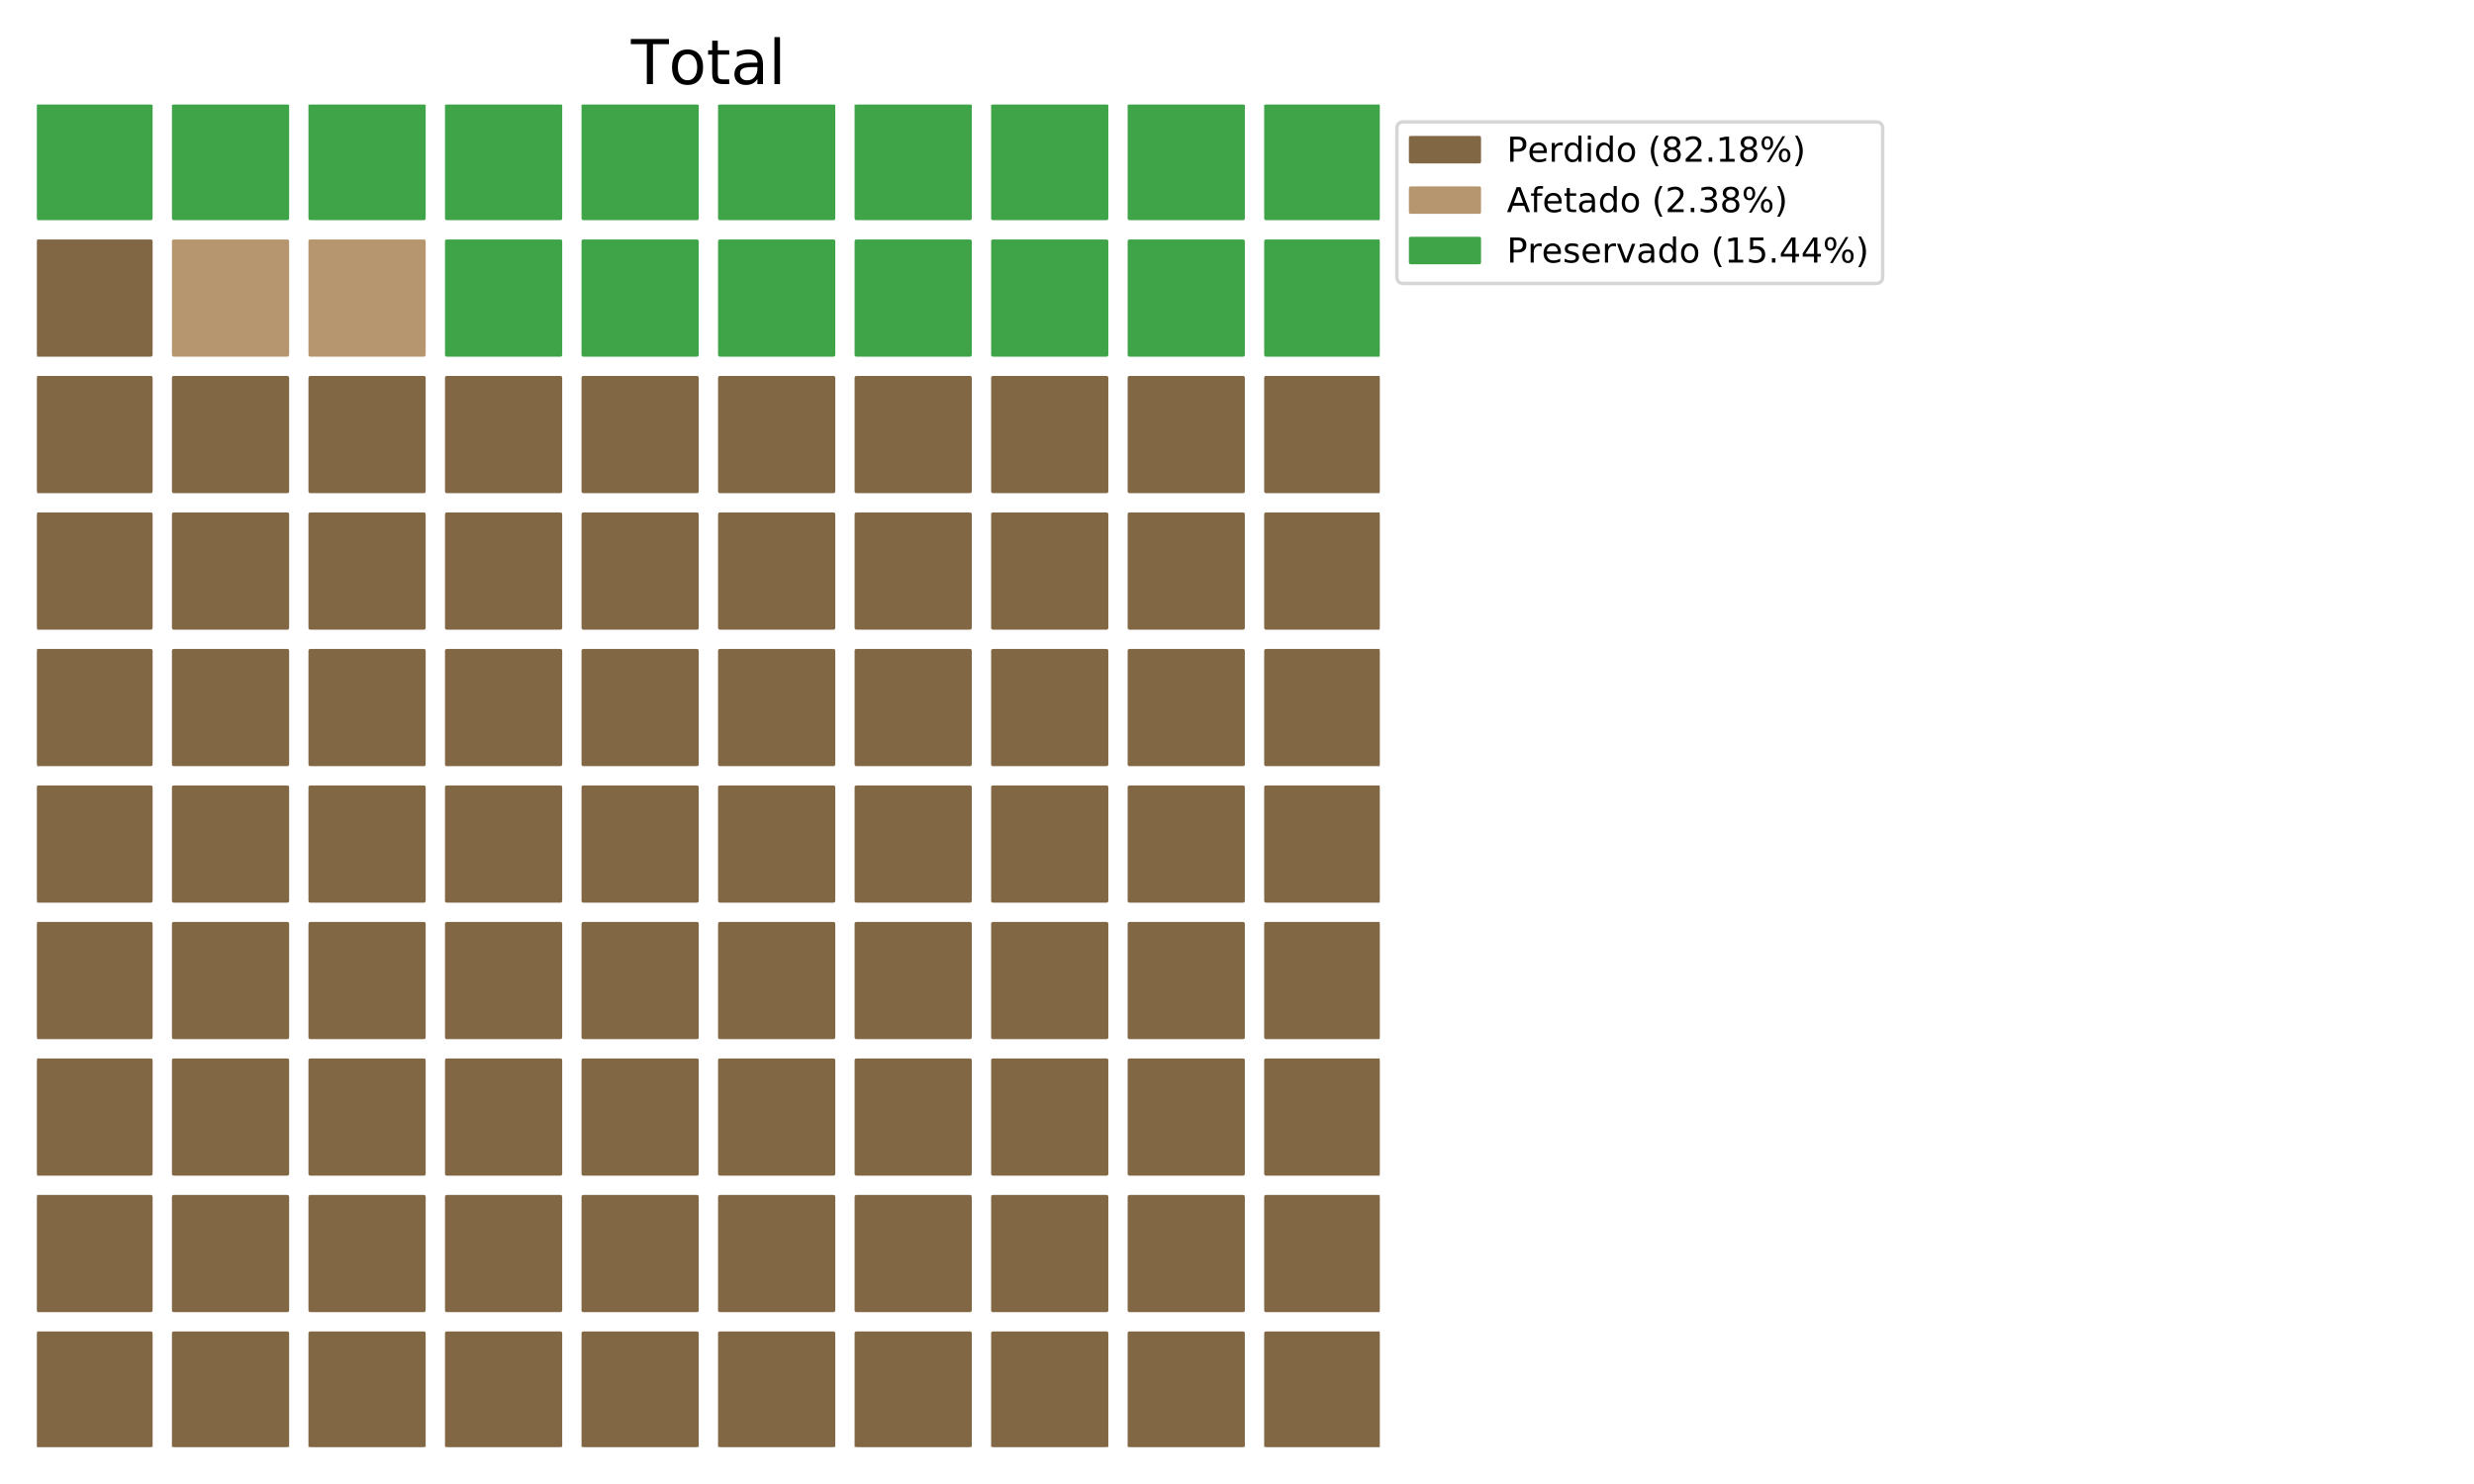 <?xml version="1.0" encoding="utf-8" standalone="no"?>
<!DOCTYPE svg PUBLIC "-//W3C//DTD SVG 1.1//EN"
  "http://www.w3.org/Graphics/SVG/1.1/DTD/svg11.dtd">
<!-- Created with matplotlib (https://matplotlib.org/) -->
<svg height="432pt" version="1.1" viewBox="0 0 720 432" width="720pt" xmlns="http://www.w3.org/2000/svg" xmlns:xlink="http://www.w3.org/1999/xlink">
 <defs>
  <style type="text/css">
*{stroke-linecap:butt;stroke-linejoin:round;}
  </style>
 </defs>
 <g id="figure_1">
  <g id="patch_1">
   <path d="M 0 432 
L 720 432 
L 720 0 
L 0 0 
z
" style="fill:#ffffff;"/>
  </g>
  <g id="axes_1">
   <g id="patch_2">
    <path clip-path="url(#pad2787b057)" d="M 10.8 421.2 
L 43.912 421.2 
L 43.912 388.088 
L 10.8 388.088 
z
" style="fill:#826745;stroke:#826745;stroke-linejoin:miter;"/>
   </g>
   <g id="patch_3">
    <path clip-path="url(#pad2787b057)" d="M 50.535 421.2 
L 83.647 421.2 
L 83.647 388.088 
L 50.535 388.088 
z
" style="fill:#826745;stroke:#826745;stroke-linejoin:miter;"/>
   </g>
   <g id="patch_4">
    <path clip-path="url(#pad2787b057)" d="M 90.269 421.2 
L 123.381 421.2 
L 123.381 388.088 
L 90.269 388.088 
z
" style="fill:#826745;stroke:#826745;stroke-linejoin:miter;"/>
   </g>
   <g id="patch_5">
    <path clip-path="url(#pad2787b057)" d="M 130.004 421.2 
L 163.116 421.2 
L 163.116 388.088 
L 130.004 388.088 
z
" style="fill:#826745;stroke:#826745;stroke-linejoin:miter;"/>
   </g>
   <g id="patch_6">
    <path clip-path="url(#pad2787b057)" d="M 169.738 421.2 
L 202.85 421.2 
L 202.85 388.088 
L 169.738 388.088 
z
" style="fill:#826745;stroke:#826745;stroke-linejoin:miter;"/>
   </g>
   <g id="patch_7">
    <path clip-path="url(#pad2787b057)" d="M 209.473 421.2 
L 242.585 421.2 
L 242.585 388.088 
L 209.473 388.088 
z
" style="fill:#826745;stroke:#826745;stroke-linejoin:miter;"/>
   </g>
   <g id="patch_8">
    <path clip-path="url(#pad2787b057)" d="M 249.207 421.2 
L 282.319 421.2 
L 282.319 388.088 
L 249.207 388.088 
z
" style="fill:#826745;stroke:#826745;stroke-linejoin:miter;"/>
   </g>
   <g id="patch_9">
    <path clip-path="url(#pad2787b057)" d="M 288.942 421.2 
L 322.054 421.2 
L 322.054 388.088 
L 288.942 388.088 
z
" style="fill:#826745;stroke:#826745;stroke-linejoin:miter;"/>
   </g>
   <g id="patch_10">
    <path clip-path="url(#pad2787b057)" d="M 328.676 421.2 
L 361.788 421.2 
L 361.788 388.088 
L 328.676 388.088 
z
" style="fill:#826745;stroke:#826745;stroke-linejoin:miter;"/>
   </g>
   <g id="patch_11">
    <path clip-path="url(#pad2787b057)" d="M 368.411 421.2 
L 401.523 421.2 
L 401.523 388.088 
L 368.411 388.088 
z
" style="fill:#826745;stroke:#826745;stroke-linejoin:miter;"/>
   </g>
   <g id="patch_12">
    <path clip-path="url(#pad2787b057)" d="M 10.8 381.465 
L 43.912 381.465 
L 43.912 348.353 
L 10.8 348.353 
z
" style="fill:#826745;stroke:#826745;stroke-linejoin:miter;"/>
   </g>
   <g id="patch_13">
    <path clip-path="url(#pad2787b057)" d="M 50.535 381.465 
L 83.647 381.465 
L 83.647 348.353 
L 50.535 348.353 
z
" style="fill:#826745;stroke:#826745;stroke-linejoin:miter;"/>
   </g>
   <g id="patch_14">
    <path clip-path="url(#pad2787b057)" d="M 90.269 381.465 
L 123.381 381.465 
L 123.381 348.353 
L 90.269 348.353 
z
" style="fill:#826745;stroke:#826745;stroke-linejoin:miter;"/>
   </g>
   <g id="patch_15">
    <path clip-path="url(#pad2787b057)" d="M 130.004 381.465 
L 163.116 381.465 
L 163.116 348.353 
L 130.004 348.353 
z
" style="fill:#826745;stroke:#826745;stroke-linejoin:miter;"/>
   </g>
   <g id="patch_16">
    <path clip-path="url(#pad2787b057)" d="M 169.738 381.465 
L 202.85 381.465 
L 202.85 348.353 
L 169.738 348.353 
z
" style="fill:#826745;stroke:#826745;stroke-linejoin:miter;"/>
   </g>
   <g id="patch_17">
    <path clip-path="url(#pad2787b057)" d="M 209.473 381.465 
L 242.585 381.465 
L 242.585 348.353 
L 209.473 348.353 
z
" style="fill:#826745;stroke:#826745;stroke-linejoin:miter;"/>
   </g>
   <g id="patch_18">
    <path clip-path="url(#pad2787b057)" d="M 249.207 381.465 
L 282.319 381.465 
L 282.319 348.353 
L 249.207 348.353 
z
" style="fill:#826745;stroke:#826745;stroke-linejoin:miter;"/>
   </g>
   <g id="patch_19">
    <path clip-path="url(#pad2787b057)" d="M 288.942 381.465 
L 322.054 381.465 
L 322.054 348.353 
L 288.942 348.353 
z
" style="fill:#826745;stroke:#826745;stroke-linejoin:miter;"/>
   </g>
   <g id="patch_20">
    <path clip-path="url(#pad2787b057)" d="M 328.676 381.465 
L 361.788 381.465 
L 361.788 348.353 
L 328.676 348.353 
z
" style="fill:#826745;stroke:#826745;stroke-linejoin:miter;"/>
   </g>
   <g id="patch_21">
    <path clip-path="url(#pad2787b057)" d="M 368.411 381.465 
L 401.523 381.465 
L 401.523 348.353 
L 368.411 348.353 
z
" style="fill:#826745;stroke:#826745;stroke-linejoin:miter;"/>
   </g>
   <g id="patch_22">
    <path clip-path="url(#pad2787b057)" d="M 10.8 341.731 
L 43.912 341.731 
L 43.912 308.619 
L 10.8 308.619 
z
" style="fill:#826745;stroke:#826745;stroke-linejoin:miter;"/>
   </g>
   <g id="patch_23">
    <path clip-path="url(#pad2787b057)" d="M 50.535 341.731 
L 83.647 341.731 
L 83.647 308.619 
L 50.535 308.619 
z
" style="fill:#826745;stroke:#826745;stroke-linejoin:miter;"/>
   </g>
   <g id="patch_24">
    <path clip-path="url(#pad2787b057)" d="M 90.269 341.731 
L 123.381 341.731 
L 123.381 308.619 
L 90.269 308.619 
z
" style="fill:#826745;stroke:#826745;stroke-linejoin:miter;"/>
   </g>
   <g id="patch_25">
    <path clip-path="url(#pad2787b057)" d="M 130.004 341.731 
L 163.116 341.731 
L 163.116 308.619 
L 130.004 308.619 
z
" style="fill:#826745;stroke:#826745;stroke-linejoin:miter;"/>
   </g>
   <g id="patch_26">
    <path clip-path="url(#pad2787b057)" d="M 169.738 341.731 
L 202.85 341.731 
L 202.85 308.619 
L 169.738 308.619 
z
" style="fill:#826745;stroke:#826745;stroke-linejoin:miter;"/>
   </g>
   <g id="patch_27">
    <path clip-path="url(#pad2787b057)" d="M 209.473 341.731 
L 242.585 341.731 
L 242.585 308.619 
L 209.473 308.619 
z
" style="fill:#826745;stroke:#826745;stroke-linejoin:miter;"/>
   </g>
   <g id="patch_28">
    <path clip-path="url(#pad2787b057)" d="M 249.207 341.731 
L 282.319 341.731 
L 282.319 308.619 
L 249.207 308.619 
z
" style="fill:#826745;stroke:#826745;stroke-linejoin:miter;"/>
   </g>
   <g id="patch_29">
    <path clip-path="url(#pad2787b057)" d="M 288.942 341.731 
L 322.054 341.731 
L 322.054 308.619 
L 288.942 308.619 
z
" style="fill:#826745;stroke:#826745;stroke-linejoin:miter;"/>
   </g>
   <g id="patch_30">
    <path clip-path="url(#pad2787b057)" d="M 328.676 341.731 
L 361.788 341.731 
L 361.788 308.619 
L 328.676 308.619 
z
" style="fill:#826745;stroke:#826745;stroke-linejoin:miter;"/>
   </g>
   <g id="patch_31">
    <path clip-path="url(#pad2787b057)" d="M 368.411 341.731 
L 401.523 341.731 
L 401.523 308.619 
L 368.411 308.619 
z
" style="fill:#826745;stroke:#826745;stroke-linejoin:miter;"/>
   </g>
   <g id="patch_32">
    <path clip-path="url(#pad2787b057)" d="M 10.8 301.996 
L 43.912 301.996 
L 43.912 268.884 
L 10.8 268.884 
z
" style="fill:#826745;stroke:#826745;stroke-linejoin:miter;"/>
   </g>
   <g id="patch_33">
    <path clip-path="url(#pad2787b057)" d="M 50.535 301.996 
L 83.647 301.996 
L 83.647 268.884 
L 50.535 268.884 
z
" style="fill:#826745;stroke:#826745;stroke-linejoin:miter;"/>
   </g>
   <g id="patch_34">
    <path clip-path="url(#pad2787b057)" d="M 90.269 301.996 
L 123.381 301.996 
L 123.381 268.884 
L 90.269 268.884 
z
" style="fill:#826745;stroke:#826745;stroke-linejoin:miter;"/>
   </g>
   <g id="patch_35">
    <path clip-path="url(#pad2787b057)" d="M 130.004 301.996 
L 163.116 301.996 
L 163.116 268.884 
L 130.004 268.884 
z
" style="fill:#826745;stroke:#826745;stroke-linejoin:miter;"/>
   </g>
   <g id="patch_36">
    <path clip-path="url(#pad2787b057)" d="M 169.738 301.996 
L 202.85 301.996 
L 202.85 268.884 
L 169.738 268.884 
z
" style="fill:#826745;stroke:#826745;stroke-linejoin:miter;"/>
   </g>
   <g id="patch_37">
    <path clip-path="url(#pad2787b057)" d="M 209.473 301.996 
L 242.585 301.996 
L 242.585 268.884 
L 209.473 268.884 
z
" style="fill:#826745;stroke:#826745;stroke-linejoin:miter;"/>
   </g>
   <g id="patch_38">
    <path clip-path="url(#pad2787b057)" d="M 249.207 301.996 
L 282.319 301.996 
L 282.319 268.884 
L 249.207 268.884 
z
" style="fill:#826745;stroke:#826745;stroke-linejoin:miter;"/>
   </g>
   <g id="patch_39">
    <path clip-path="url(#pad2787b057)" d="M 288.942 301.996 
L 322.054 301.996 
L 322.054 268.884 
L 288.942 268.884 
z
" style="fill:#826745;stroke:#826745;stroke-linejoin:miter;"/>
   </g>
   <g id="patch_40">
    <path clip-path="url(#pad2787b057)" d="M 328.676 301.996 
L 361.788 301.996 
L 361.788 268.884 
L 328.676 268.884 
z
" style="fill:#826745;stroke:#826745;stroke-linejoin:miter;"/>
   </g>
   <g id="patch_41">
    <path clip-path="url(#pad2787b057)" d="M 368.411 301.996 
L 401.523 301.996 
L 401.523 268.884 
L 368.411 268.884 
z
" style="fill:#826745;stroke:#826745;stroke-linejoin:miter;"/>
   </g>
   <g id="patch_42">
    <path clip-path="url(#pad2787b057)" d="M 10.8 262.262 
L 43.912 262.262 
L 43.912 229.15 
L 10.8 229.15 
z
" style="fill:#826745;stroke:#826745;stroke-linejoin:miter;"/>
   </g>
   <g id="patch_43">
    <path clip-path="url(#pad2787b057)" d="M 50.535 262.262 
L 83.647 262.262 
L 83.647 229.15 
L 50.535 229.15 
z
" style="fill:#826745;stroke:#826745;stroke-linejoin:miter;"/>
   </g>
   <g id="patch_44">
    <path clip-path="url(#pad2787b057)" d="M 90.269 262.262 
L 123.381 262.262 
L 123.381 229.15 
L 90.269 229.15 
z
" style="fill:#826745;stroke:#826745;stroke-linejoin:miter;"/>
   </g>
   <g id="patch_45">
    <path clip-path="url(#pad2787b057)" d="M 130.004 262.262 
L 163.116 262.262 
L 163.116 229.15 
L 130.004 229.15 
z
" style="fill:#826745;stroke:#826745;stroke-linejoin:miter;"/>
   </g>
   <g id="patch_46">
    <path clip-path="url(#pad2787b057)" d="M 169.738 262.262 
L 202.85 262.262 
L 202.85 229.15 
L 169.738 229.15 
z
" style="fill:#826745;stroke:#826745;stroke-linejoin:miter;"/>
   </g>
   <g id="patch_47">
    <path clip-path="url(#pad2787b057)" d="M 209.473 262.262 
L 242.585 262.262 
L 242.585 229.15 
L 209.473 229.15 
z
" style="fill:#826745;stroke:#826745;stroke-linejoin:miter;"/>
   </g>
   <g id="patch_48">
    <path clip-path="url(#pad2787b057)" d="M 249.207 262.262 
L 282.319 262.262 
L 282.319 229.15 
L 249.207 229.15 
z
" style="fill:#826745;stroke:#826745;stroke-linejoin:miter;"/>
   </g>
   <g id="patch_49">
    <path clip-path="url(#pad2787b057)" d="M 288.942 262.262 
L 322.054 262.262 
L 322.054 229.15 
L 288.942 229.15 
z
" style="fill:#826745;stroke:#826745;stroke-linejoin:miter;"/>
   </g>
   <g id="patch_50">
    <path clip-path="url(#pad2787b057)" d="M 328.676 262.262 
L 361.788 262.262 
L 361.788 229.15 
L 328.676 229.15 
z
" style="fill:#826745;stroke:#826745;stroke-linejoin:miter;"/>
   </g>
   <g id="patch_51">
    <path clip-path="url(#pad2787b057)" d="M 368.411 262.262 
L 401.523 262.262 
L 401.523 229.15 
L 368.411 229.15 
z
" style="fill:#826745;stroke:#826745;stroke-linejoin:miter;"/>
   </g>
   <g id="patch_52">
    <path clip-path="url(#pad2787b057)" d="M 10.8 222.527 
L 43.912 222.527 
L 43.912 189.415 
L 10.8 189.415 
z
" style="fill:#826745;stroke:#826745;stroke-linejoin:miter;"/>
   </g>
   <g id="patch_53">
    <path clip-path="url(#pad2787b057)" d="M 50.535 222.527 
L 83.647 222.527 
L 83.647 189.415 
L 50.535 189.415 
z
" style="fill:#826745;stroke:#826745;stroke-linejoin:miter;"/>
   </g>
   <g id="patch_54">
    <path clip-path="url(#pad2787b057)" d="M 90.269 222.527 
L 123.381 222.527 
L 123.381 189.415 
L 90.269 189.415 
z
" style="fill:#826745;stroke:#826745;stroke-linejoin:miter;"/>
   </g>
   <g id="patch_55">
    <path clip-path="url(#pad2787b057)" d="M 130.004 222.527 
L 163.116 222.527 
L 163.116 189.415 
L 130.004 189.415 
z
" style="fill:#826745;stroke:#826745;stroke-linejoin:miter;"/>
   </g>
   <g id="patch_56">
    <path clip-path="url(#pad2787b057)" d="M 169.738 222.527 
L 202.85 222.527 
L 202.85 189.415 
L 169.738 189.415 
z
" style="fill:#826745;stroke:#826745;stroke-linejoin:miter;"/>
   </g>
   <g id="patch_57">
    <path clip-path="url(#pad2787b057)" d="M 209.473 222.527 
L 242.585 222.527 
L 242.585 189.415 
L 209.473 189.415 
z
" style="fill:#826745;stroke:#826745;stroke-linejoin:miter;"/>
   </g>
   <g id="patch_58">
    <path clip-path="url(#pad2787b057)" d="M 249.207 222.527 
L 282.319 222.527 
L 282.319 189.415 
L 249.207 189.415 
z
" style="fill:#826745;stroke:#826745;stroke-linejoin:miter;"/>
   </g>
   <g id="patch_59">
    <path clip-path="url(#pad2787b057)" d="M 288.942 222.527 
L 322.054 222.527 
L 322.054 189.415 
L 288.942 189.415 
z
" style="fill:#826745;stroke:#826745;stroke-linejoin:miter;"/>
   </g>
   <g id="patch_60">
    <path clip-path="url(#pad2787b057)" d="M 328.676 222.527 
L 361.788 222.527 
L 361.788 189.415 
L 328.676 189.415 
z
" style="fill:#826745;stroke:#826745;stroke-linejoin:miter;"/>
   </g>
   <g id="patch_61">
    <path clip-path="url(#pad2787b057)" d="M 368.411 222.527 
L 401.523 222.527 
L 401.523 189.415 
L 368.411 189.415 
z
" style="fill:#826745;stroke:#826745;stroke-linejoin:miter;"/>
   </g>
   <g id="patch_62">
    <path clip-path="url(#pad2787b057)" d="M 10.8 182.793 
L 43.912 182.793 
L 43.912 149.681 
L 10.8 149.681 
z
" style="fill:#826745;stroke:#826745;stroke-linejoin:miter;"/>
   </g>
   <g id="patch_63">
    <path clip-path="url(#pad2787b057)" d="M 50.535 182.793 
L 83.647 182.793 
L 83.647 149.681 
L 50.535 149.681 
z
" style="fill:#826745;stroke:#826745;stroke-linejoin:miter;"/>
   </g>
   <g id="patch_64">
    <path clip-path="url(#pad2787b057)" d="M 90.269 182.793 
L 123.381 182.793 
L 123.381 149.681 
L 90.269 149.681 
z
" style="fill:#826745;stroke:#826745;stroke-linejoin:miter;"/>
   </g>
   <g id="patch_65">
    <path clip-path="url(#pad2787b057)" d="M 130.004 182.793 
L 163.116 182.793 
L 163.116 149.681 
L 130.004 149.681 
z
" style="fill:#826745;stroke:#826745;stroke-linejoin:miter;"/>
   </g>
   <g id="patch_66">
    <path clip-path="url(#pad2787b057)" d="M 169.738 182.793 
L 202.85 182.793 
L 202.85 149.681 
L 169.738 149.681 
z
" style="fill:#826745;stroke:#826745;stroke-linejoin:miter;"/>
   </g>
   <g id="patch_67">
    <path clip-path="url(#pad2787b057)" d="M 209.473 182.793 
L 242.585 182.793 
L 242.585 149.681 
L 209.473 149.681 
z
" style="fill:#826745;stroke:#826745;stroke-linejoin:miter;"/>
   </g>
   <g id="patch_68">
    <path clip-path="url(#pad2787b057)" d="M 249.207 182.793 
L 282.319 182.793 
L 282.319 149.681 
L 249.207 149.681 
z
" style="fill:#826745;stroke:#826745;stroke-linejoin:miter;"/>
   </g>
   <g id="patch_69">
    <path clip-path="url(#pad2787b057)" d="M 288.942 182.793 
L 322.054 182.793 
L 322.054 149.681 
L 288.942 149.681 
z
" style="fill:#826745;stroke:#826745;stroke-linejoin:miter;"/>
   </g>
   <g id="patch_70">
    <path clip-path="url(#pad2787b057)" d="M 328.676 182.793 
L 361.788 182.793 
L 361.788 149.681 
L 328.676 149.681 
z
" style="fill:#826745;stroke:#826745;stroke-linejoin:miter;"/>
   </g>
   <g id="patch_71">
    <path clip-path="url(#pad2787b057)" d="M 368.411 182.793 
L 401.523 182.793 
L 401.523 149.681 
L 368.411 149.681 
z
" style="fill:#826745;stroke:#826745;stroke-linejoin:miter;"/>
   </g>
   <g id="patch_72">
    <path clip-path="url(#pad2787b057)" d="M 10.8 143.058 
L 43.912 143.058 
L 43.912 109.946 
L 10.8 109.946 
z
" style="fill:#826745;stroke:#826745;stroke-linejoin:miter;"/>
   </g>
   <g id="patch_73">
    <path clip-path="url(#pad2787b057)" d="M 50.535 143.058 
L 83.647 143.058 
L 83.647 109.946 
L 50.535 109.946 
z
" style="fill:#826745;stroke:#826745;stroke-linejoin:miter;"/>
   </g>
   <g id="patch_74">
    <path clip-path="url(#pad2787b057)" d="M 90.269 143.058 
L 123.381 143.058 
L 123.381 109.946 
L 90.269 109.946 
z
" style="fill:#826745;stroke:#826745;stroke-linejoin:miter;"/>
   </g>
   <g id="patch_75">
    <path clip-path="url(#pad2787b057)" d="M 130.004 143.058 
L 163.116 143.058 
L 163.116 109.946 
L 130.004 109.946 
z
" style="fill:#826745;stroke:#826745;stroke-linejoin:miter;"/>
   </g>
   <g id="patch_76">
    <path clip-path="url(#pad2787b057)" d="M 169.738 143.058 
L 202.85 143.058 
L 202.85 109.946 
L 169.738 109.946 
z
" style="fill:#826745;stroke:#826745;stroke-linejoin:miter;"/>
   </g>
   <g id="patch_77">
    <path clip-path="url(#pad2787b057)" d="M 209.473 143.058 
L 242.585 143.058 
L 242.585 109.946 
L 209.473 109.946 
z
" style="fill:#826745;stroke:#826745;stroke-linejoin:miter;"/>
   </g>
   <g id="patch_78">
    <path clip-path="url(#pad2787b057)" d="M 249.207 143.058 
L 282.319 143.058 
L 282.319 109.946 
L 249.207 109.946 
z
" style="fill:#826745;stroke:#826745;stroke-linejoin:miter;"/>
   </g>
   <g id="patch_79">
    <path clip-path="url(#pad2787b057)" d="M 288.942 143.058 
L 322.054 143.058 
L 322.054 109.946 
L 288.942 109.946 
z
" style="fill:#826745;stroke:#826745;stroke-linejoin:miter;"/>
   </g>
   <g id="patch_80">
    <path clip-path="url(#pad2787b057)" d="M 328.676 143.058 
L 361.788 143.058 
L 361.788 109.946 
L 328.676 109.946 
z
" style="fill:#826745;stroke:#826745;stroke-linejoin:miter;"/>
   </g>
   <g id="patch_81">
    <path clip-path="url(#pad2787b057)" d="M 368.411 143.058 
L 401.523 143.058 
L 401.523 109.946 
L 368.411 109.946 
z
" style="fill:#826745;stroke:#826745;stroke-linejoin:miter;"/>
   </g>
   <g id="patch_82">
    <path clip-path="url(#pad2787b057)" d="M 10.8 103.324 
L 43.912 103.324 
L 43.912 70.212 
L 10.8 70.212 
z
" style="fill:#826745;stroke:#826745;stroke-linejoin:miter;"/>
   </g>
   <g id="patch_83">
    <path clip-path="url(#pad2787b057)" d="M 50.535 103.324 
L 83.647 103.324 
L 83.647 70.212 
L 50.535 70.212 
z
" style="fill:#b6966e;stroke:#b6966e;stroke-linejoin:miter;"/>
   </g>
   <g id="patch_84">
    <path clip-path="url(#pad2787b057)" d="M 90.269 103.324 
L 123.381 103.324 
L 123.381 70.212 
L 90.269 70.212 
z
" style="fill:#b6966e;stroke:#b6966e;stroke-linejoin:miter;"/>
   </g>
   <g id="patch_85">
    <path clip-path="url(#pad2787b057)" d="M 130.004 103.324 
L 163.116 103.324 
L 163.116 70.212 
L 130.004 70.212 
z
" style="fill:#3ea447;stroke:#3ea447;stroke-linejoin:miter;"/>
   </g>
   <g id="patch_86">
    <path clip-path="url(#pad2787b057)" d="M 169.738 103.324 
L 202.85 103.324 
L 202.85 70.212 
L 169.738 70.212 
z
" style="fill:#3ea447;stroke:#3ea447;stroke-linejoin:miter;"/>
   </g>
   <g id="patch_87">
    <path clip-path="url(#pad2787b057)" d="M 209.473 103.324 
L 242.585 103.324 
L 242.585 70.212 
L 209.473 70.212 
z
" style="fill:#3ea447;stroke:#3ea447;stroke-linejoin:miter;"/>
   </g>
   <g id="patch_88">
    <path clip-path="url(#pad2787b057)" d="M 249.207 103.324 
L 282.319 103.324 
L 282.319 70.212 
L 249.207 70.212 
z
" style="fill:#3ea447;stroke:#3ea447;stroke-linejoin:miter;"/>
   </g>
   <g id="patch_89">
    <path clip-path="url(#pad2787b057)" d="M 288.942 103.324 
L 322.054 103.324 
L 322.054 70.212 
L 288.942 70.212 
z
" style="fill:#3ea447;stroke:#3ea447;stroke-linejoin:miter;"/>
   </g>
   <g id="patch_90">
    <path clip-path="url(#pad2787b057)" d="M 328.676 103.324 
L 361.788 103.324 
L 361.788 70.212 
L 328.676 70.212 
z
" style="fill:#3ea447;stroke:#3ea447;stroke-linejoin:miter;"/>
   </g>
   <g id="patch_91">
    <path clip-path="url(#pad2787b057)" d="M 368.411 103.324 
L 401.523 103.324 
L 401.523 70.212 
L 368.411 70.212 
z
" style="fill:#3ea447;stroke:#3ea447;stroke-linejoin:miter;"/>
   </g>
   <g id="patch_92">
    <path clip-path="url(#pad2787b057)" d="M 10.8 63.589 
L 43.912 63.589 
L 43.912 30.477 
L 10.8 30.477 
z
" style="fill:#3ea447;stroke:#3ea447;stroke-linejoin:miter;"/>
   </g>
   <g id="patch_93">
    <path clip-path="url(#pad2787b057)" d="M 50.535 63.589 
L 83.647 63.589 
L 83.647 30.477 
L 50.535 30.477 
z
" style="fill:#3ea447;stroke:#3ea447;stroke-linejoin:miter;"/>
   </g>
   <g id="patch_94">
    <path clip-path="url(#pad2787b057)" d="M 90.269 63.589 
L 123.381 63.589 
L 123.381 30.477 
L 90.269 30.477 
z
" style="fill:#3ea447;stroke:#3ea447;stroke-linejoin:miter;"/>
   </g>
   <g id="patch_95">
    <path clip-path="url(#pad2787b057)" d="M 130.004 63.589 
L 163.116 63.589 
L 163.116 30.477 
L 130.004 30.477 
z
" style="fill:#3ea447;stroke:#3ea447;stroke-linejoin:miter;"/>
   </g>
   <g id="patch_96">
    <path clip-path="url(#pad2787b057)" d="M 169.738 63.589 
L 202.85 63.589 
L 202.85 30.477 
L 169.738 30.477 
z
" style="fill:#3ea447;stroke:#3ea447;stroke-linejoin:miter;"/>
   </g>
   <g id="patch_97">
    <path clip-path="url(#pad2787b057)" d="M 209.473 63.589 
L 242.585 63.589 
L 242.585 30.477 
L 209.473 30.477 
z
" style="fill:#3ea447;stroke:#3ea447;stroke-linejoin:miter;"/>
   </g>
   <g id="patch_98">
    <path clip-path="url(#pad2787b057)" d="M 249.207 63.589 
L 282.319 63.589 
L 282.319 30.477 
L 249.207 30.477 
z
" style="fill:#3ea447;stroke:#3ea447;stroke-linejoin:miter;"/>
   </g>
   <g id="patch_99">
    <path clip-path="url(#pad2787b057)" d="M 288.942 63.589 
L 322.054 63.589 
L 322.054 30.477 
L 288.942 30.477 
z
" style="fill:#3ea447;stroke:#3ea447;stroke-linejoin:miter;"/>
   </g>
   <g id="patch_100">
    <path clip-path="url(#pad2787b057)" d="M 328.676 63.589 
L 361.788 63.589 
L 361.788 30.477 
L 328.676 30.477 
z
" style="fill:#3ea447;stroke:#3ea447;stroke-linejoin:miter;"/>
   </g>
   <g id="patch_101">
    <path clip-path="url(#pad2787b057)" d="M 368.411 63.589 
L 401.523 63.589 
L 401.523 30.477 
L 368.411 30.477 
z
" style="fill:#3ea447;stroke:#3ea447;stroke-linejoin:miter;"/>
   </g>
   <g id="text_1">
    <!-- Total -->
    <defs>
     <path d="M -0.297 72.906 
L 61.375 72.906 
L 61.375 64.594 
L 35.5 64.594 
L 35.5 0 
L 25.594 0 
L 25.594 64.594 
L -0.297 64.594 
z
" id="DejaVuSans-84"/>
     <path d="M 30.609 48.391 
Q 23.391 48.391 19.188 42.75 
Q 14.984 37.109 14.984 27.297 
Q 14.984 17.484 19.156 11.844 
Q 23.344 6.203 30.609 6.203 
Q 37.797 6.203 41.984 11.859 
Q 46.188 17.531 46.188 27.297 
Q 46.188 37.016 41.984 42.703 
Q 37.797 48.391 30.609 48.391 
z
M 30.609 56 
Q 42.328 56 49.016 48.375 
Q 55.719 40.766 55.719 27.297 
Q 55.719 13.875 49.016 6.219 
Q 42.328 -1.422 30.609 -1.422 
Q 18.844 -1.422 12.172 6.219 
Q 5.516 13.875 5.516 27.297 
Q 5.516 40.766 12.172 48.375 
Q 18.844 56 30.609 56 
z
" id="DejaVuSans-111"/>
     <path d="M 18.312 70.219 
L 18.312 54.688 
L 36.812 54.688 
L 36.812 47.703 
L 18.312 47.703 
L 18.312 18.016 
Q 18.312 11.328 20.141 9.422 
Q 21.969 7.516 27.594 7.516 
L 36.812 7.516 
L 36.812 0 
L 27.594 0 
Q 17.188 0 13.234 3.875 
Q 9.281 7.766 9.281 18.016 
L 9.281 47.703 
L 2.688 47.703 
L 2.688 54.688 
L 9.281 54.688 
L 9.281 70.219 
z
" id="DejaVuSans-116"/>
     <path d="M 34.281 27.484 
Q 23.391 27.484 19.188 25 
Q 14.984 22.516 14.984 16.5 
Q 14.984 11.719 18.141 8.906 
Q 21.297 6.109 26.703 6.109 
Q 34.188 6.109 38.703 11.406 
Q 43.219 16.703 43.219 25.484 
L 43.219 27.484 
z
M 52.203 31.203 
L 52.203 0 
L 43.219 0 
L 43.219 8.297 
Q 40.141 3.328 35.547 0.953 
Q 30.953 -1.422 24.312 -1.422 
Q 15.922 -1.422 10.953 3.297 
Q 6 8.016 6 15.922 
Q 6 25.141 12.172 29.828 
Q 18.359 34.516 30.609 34.516 
L 43.219 34.516 
L 43.219 35.406 
Q 43.219 41.609 39.141 45 
Q 35.062 48.391 27.688 48.391 
Q 23 48.391 18.547 47.266 
Q 14.109 46.141 10.016 43.891 
L 10.016 52.203 
Q 14.938 54.109 19.578 55.047 
Q 24.219 56 28.609 56 
Q 40.484 56 46.344 49.844 
Q 52.203 43.703 52.203 31.203 
z
" id="DejaVuSans-97"/>
     <path d="M 9.422 75.984 
L 18.406 75.984 
L 18.406 0 
L 9.422 0 
z
" id="DejaVuSans-108"/>
    </defs>
    <g transform="translate(183.637 24.477)scale(0.18 -0.18)">
     <use xlink:href="#DejaVuSans-84"/>
     <use x="60.818" xlink:href="#DejaVuSans-111"/>
     <use x="122" xlink:href="#DejaVuSans-116"/>
     <use x="161.209" xlink:href="#DejaVuSans-97"/>
     <use x="222.488" xlink:href="#DejaVuSans-108"/>
    </g>
   </g>
   <g id="legend_1">
    <g id="patch_102">
     <path d="M 408.523 82.512 
L 545.91 82.512 
Q 547.91 82.512 547.91 80.512 
L 547.91 37.477 
Q 547.91 35.477 545.91 35.477 
L 408.523 35.477 
Q 406.523 35.477 406.523 37.477 
L 406.523 80.512 
Q 406.523 82.512 408.523 82.512 
z
" style="fill:#ffffff;opacity:0.8;stroke:#cccccc;stroke-linejoin:miter;"/>
    </g>
    <g id="patch_103">
     <path d="M 410.523 47.076 
L 430.523 47.076 
L 430.523 40.076 
L 410.523 40.076 
z
" style="fill:#826745;stroke:#826745;stroke-linejoin:miter;"/>
    </g>
    <g id="text_2">
     <!-- Perdido (82.18%) -->
     <defs>
      <path d="M 19.672 64.797 
L 19.672 37.406 
L 32.078 37.406 
Q 38.969 37.406 42.719 40.969 
Q 46.484 44.531 46.484 51.125 
Q 46.484 57.672 42.719 61.234 
Q 38.969 64.797 32.078 64.797 
z
M 9.812 72.906 
L 32.078 72.906 
Q 44.344 72.906 50.609 67.359 
Q 56.891 61.812 56.891 51.125 
Q 56.891 40.328 50.609 34.812 
Q 44.344 29.297 32.078 29.297 
L 19.672 29.297 
L 19.672 0 
L 9.812 0 
z
" id="DejaVuSans-80"/>
      <path d="M 56.203 29.594 
L 56.203 25.203 
L 14.891 25.203 
Q 15.484 15.922 20.484 11.062 
Q 25.484 6.203 34.422 6.203 
Q 39.594 6.203 44.453 7.469 
Q 49.312 8.734 54.109 11.281 
L 54.109 2.781 
Q 49.266 0.734 44.188 -0.344 
Q 39.109 -1.422 33.891 -1.422 
Q 20.797 -1.422 13.156 6.188 
Q 5.516 13.812 5.516 26.812 
Q 5.516 40.234 12.766 48.109 
Q 20.016 56 32.328 56 
Q 43.359 56 49.781 48.891 
Q 56.203 41.797 56.203 29.594 
z
M 47.219 32.234 
Q 47.125 39.594 43.094 43.984 
Q 39.062 48.391 32.422 48.391 
Q 24.906 48.391 20.391 44.141 
Q 15.875 39.891 15.188 32.172 
z
" id="DejaVuSans-101"/>
      <path d="M 41.109 46.297 
Q 39.594 47.172 37.812 47.578 
Q 36.031 48 33.891 48 
Q 26.266 48 22.188 43.047 
Q 18.109 38.094 18.109 28.812 
L 18.109 0 
L 9.078 0 
L 9.078 54.688 
L 18.109 54.688 
L 18.109 46.188 
Q 20.953 51.172 25.484 53.578 
Q 30.031 56 36.531 56 
Q 37.453 56 38.578 55.875 
Q 39.703 55.766 41.062 55.516 
z
" id="DejaVuSans-114"/>
      <path d="M 45.406 46.391 
L 45.406 75.984 
L 54.391 75.984 
L 54.391 0 
L 45.406 0 
L 45.406 8.203 
Q 42.578 3.328 38.25 0.953 
Q 33.938 -1.422 27.875 -1.422 
Q 17.969 -1.422 11.734 6.484 
Q 5.516 14.406 5.516 27.297 
Q 5.516 40.188 11.734 48.094 
Q 17.969 56 27.875 56 
Q 33.938 56 38.25 53.625 
Q 42.578 51.266 45.406 46.391 
z
M 14.797 27.297 
Q 14.797 17.391 18.875 11.75 
Q 22.953 6.109 30.078 6.109 
Q 37.203 6.109 41.297 11.75 
Q 45.406 17.391 45.406 27.297 
Q 45.406 37.203 41.297 42.844 
Q 37.203 48.484 30.078 48.484 
Q 22.953 48.484 18.875 42.844 
Q 14.797 37.203 14.797 27.297 
z
" id="DejaVuSans-100"/>
      <path d="M 9.422 54.688 
L 18.406 54.688 
L 18.406 0 
L 9.422 0 
z
M 9.422 75.984 
L 18.406 75.984 
L 18.406 64.594 
L 9.422 64.594 
z
" id="DejaVuSans-105"/>
      <path id="DejaVuSans-32"/>
      <path d="M 31 75.875 
Q 24.469 64.656 21.281 53.656 
Q 18.109 42.672 18.109 31.391 
Q 18.109 20.125 21.312 9.062 
Q 24.516 -2 31 -13.188 
L 23.188 -13.188 
Q 15.875 -1.703 12.234 9.375 
Q 8.594 20.453 8.594 31.391 
Q 8.594 42.281 12.203 53.312 
Q 15.828 64.359 23.188 75.875 
z
" id="DejaVuSans-40"/>
      <path d="M 31.781 34.625 
Q 24.75 34.625 20.719 30.859 
Q 16.703 27.094 16.703 20.516 
Q 16.703 13.922 20.719 10.156 
Q 24.75 6.391 31.781 6.391 
Q 38.812 6.391 42.859 10.172 
Q 46.922 13.969 46.922 20.516 
Q 46.922 27.094 42.891 30.859 
Q 38.875 34.625 31.781 34.625 
z
M 21.922 38.812 
Q 15.578 40.375 12.031 44.719 
Q 8.5 49.078 8.5 55.328 
Q 8.5 64.062 14.719 69.141 
Q 20.953 74.219 31.781 74.219 
Q 42.672 74.219 48.875 69.141 
Q 55.078 64.062 55.078 55.328 
Q 55.078 49.078 51.531 44.719 
Q 48 40.375 41.703 38.812 
Q 48.828 37.156 52.797 32.312 
Q 56.781 27.484 56.781 20.516 
Q 56.781 9.906 50.312 4.234 
Q 43.844 -1.422 31.781 -1.422 
Q 19.734 -1.422 13.25 4.234 
Q 6.781 9.906 6.781 20.516 
Q 6.781 27.484 10.781 32.312 
Q 14.797 37.156 21.922 38.812 
z
M 18.312 54.391 
Q 18.312 48.734 21.844 45.562 
Q 25.391 42.391 31.781 42.391 
Q 38.141 42.391 41.719 45.562 
Q 45.312 48.734 45.312 54.391 
Q 45.312 60.062 41.719 63.234 
Q 38.141 66.406 31.781 66.406 
Q 25.391 66.406 21.844 63.234 
Q 18.312 60.062 18.312 54.391 
z
" id="DejaVuSans-56"/>
      <path d="M 19.188 8.297 
L 53.609 8.297 
L 53.609 0 
L 7.328 0 
L 7.328 8.297 
Q 12.938 14.109 22.625 23.891 
Q 32.328 33.688 34.812 36.531 
Q 39.547 41.844 41.422 45.531 
Q 43.312 49.219 43.312 52.781 
Q 43.312 58.594 39.234 62.25 
Q 35.156 65.922 28.609 65.922 
Q 23.969 65.922 18.812 64.312 
Q 13.672 62.703 7.812 59.422 
L 7.812 69.391 
Q 13.766 71.781 18.938 73 
Q 24.125 74.219 28.422 74.219 
Q 39.75 74.219 46.484 68.547 
Q 53.219 62.891 53.219 53.422 
Q 53.219 48.922 51.531 44.891 
Q 49.859 40.875 45.406 35.406 
Q 44.188 33.984 37.641 27.219 
Q 31.109 20.453 19.188 8.297 
z
" id="DejaVuSans-50"/>
      <path d="M 10.688 12.406 
L 21 12.406 
L 21 0 
L 10.688 0 
z
" id="DejaVuSans-46"/>
      <path d="M 12.406 8.297 
L 28.516 8.297 
L 28.516 63.922 
L 10.984 60.406 
L 10.984 69.391 
L 28.422 72.906 
L 38.281 72.906 
L 38.281 8.297 
L 54.391 8.297 
L 54.391 0 
L 12.406 0 
z
" id="DejaVuSans-49"/>
      <path d="M 72.703 32.078 
Q 68.453 32.078 66.031 28.469 
Q 63.625 24.859 63.625 18.406 
Q 63.625 12.062 66.031 8.422 
Q 68.453 4.781 72.703 4.781 
Q 76.859 4.781 79.266 8.422 
Q 81.688 12.062 81.688 18.406 
Q 81.688 24.812 79.266 28.438 
Q 76.859 32.078 72.703 32.078 
z
M 72.703 38.281 
Q 80.422 38.281 84.953 32.906 
Q 89.5 27.547 89.5 18.406 
Q 89.5 9.281 84.938 3.922 
Q 80.375 -1.422 72.703 -1.422 
Q 64.891 -1.422 60.344 3.922 
Q 55.812 9.281 55.812 18.406 
Q 55.812 27.594 60.375 32.938 
Q 64.938 38.281 72.703 38.281 
z
M 22.312 68.016 
Q 18.109 68.016 15.688 64.375 
Q 13.281 60.75 13.281 54.391 
Q 13.281 47.953 15.672 44.328 
Q 18.062 40.719 22.312 40.719 
Q 26.562 40.719 28.969 44.328 
Q 31.391 47.953 31.391 54.391 
Q 31.391 60.688 28.953 64.344 
Q 26.516 68.016 22.312 68.016 
z
M 66.406 74.219 
L 74.219 74.219 
L 28.609 -1.422 
L 20.797 -1.422 
z
M 22.312 74.219 
Q 30.031 74.219 34.609 68.875 
Q 39.203 63.531 39.203 54.391 
Q 39.203 45.172 34.641 39.844 
Q 30.078 34.516 22.312 34.516 
Q 14.547 34.516 10.031 39.859 
Q 5.516 45.219 5.516 54.391 
Q 5.516 63.484 10.047 68.844 
Q 14.594 74.219 22.312 74.219 
z
" id="DejaVuSans-37"/>
      <path d="M 8.016 75.875 
L 15.828 75.875 
Q 23.141 64.359 26.781 53.312 
Q 30.422 42.281 30.422 31.391 
Q 30.422 20.453 26.781 9.375 
Q 23.141 -1.703 15.828 -13.188 
L 8.016 -13.188 
Q 14.5 -2 17.703 9.062 
Q 20.906 20.125 20.906 31.391 
Q 20.906 42.672 17.703 53.656 
Q 14.5 64.656 8.016 75.875 
z
" id="DejaVuSans-41"/>
     </defs>
     <g transform="translate(438.523 47.076)scale(0.1 -0.1)">
      <use xlink:href="#DejaVuSans-80"/>
      <use x="60.256" xlink:href="#DejaVuSans-101"/>
      <use x="121.779" xlink:href="#DejaVuSans-114"/>
      <use x="162.877" xlink:href="#DejaVuSans-100"/>
      <use x="226.354" xlink:href="#DejaVuSans-105"/>
      <use x="254.137" xlink:href="#DejaVuSans-100"/>
      <use x="317.613" xlink:href="#DejaVuSans-111"/>
      <use x="378.795" xlink:href="#DejaVuSans-32"/>
      <use x="410.582" xlink:href="#DejaVuSans-40"/>
      <use x="449.596" xlink:href="#DejaVuSans-56"/>
      <use x="513.219" xlink:href="#DejaVuSans-50"/>
      <use x="576.842" xlink:href="#DejaVuSans-46"/>
      <use x="608.629" xlink:href="#DejaVuSans-49"/>
      <use x="672.252" xlink:href="#DejaVuSans-56"/>
      <use x="735.875" xlink:href="#DejaVuSans-37"/>
      <use x="830.895" xlink:href="#DejaVuSans-41"/>
     </g>
    </g>
    <g id="patch_104">
     <path d="M 410.523 61.754 
L 430.523 61.754 
L 430.523 54.754 
L 410.523 54.754 
z
" style="fill:#b6966e;stroke:#b6966e;stroke-linejoin:miter;"/>
    </g>
    <g id="text_3">
     <!-- Afetado (2.38%) -->
     <defs>
      <path d="M 34.188 63.188 
L 20.797 26.906 
L 47.609 26.906 
z
M 28.609 72.906 
L 39.797 72.906 
L 67.578 0 
L 57.328 0 
L 50.688 18.703 
L 17.828 18.703 
L 11.188 0 
L 0.781 0 
z
" id="DejaVuSans-65"/>
      <path d="M 37.109 75.984 
L 37.109 68.5 
L 28.516 68.5 
Q 23.688 68.5 21.797 66.547 
Q 19.922 64.594 19.922 59.516 
L 19.922 54.688 
L 34.719 54.688 
L 34.719 47.703 
L 19.922 47.703 
L 19.922 0 
L 10.891 0 
L 10.891 47.703 
L 2.297 47.703 
L 2.297 54.688 
L 10.891 54.688 
L 10.891 58.5 
Q 10.891 67.625 15.141 71.797 
Q 19.391 75.984 28.609 75.984 
z
" id="DejaVuSans-102"/>
      <path d="M 40.578 39.312 
Q 47.656 37.797 51.625 33 
Q 55.609 28.219 55.609 21.188 
Q 55.609 10.406 48.188 4.484 
Q 40.766 -1.422 27.094 -1.422 
Q 22.516 -1.422 17.656 -0.516 
Q 12.797 0.391 7.625 2.203 
L 7.625 11.719 
Q 11.719 9.328 16.594 8.109 
Q 21.484 6.891 26.812 6.891 
Q 36.078 6.891 40.938 10.547 
Q 45.797 14.203 45.797 21.188 
Q 45.797 27.641 41.281 31.266 
Q 36.766 34.906 28.719 34.906 
L 20.219 34.906 
L 20.219 43.016 
L 29.109 43.016 
Q 36.375 43.016 40.234 45.922 
Q 44.094 48.828 44.094 54.297 
Q 44.094 59.906 40.109 62.906 
Q 36.141 65.922 28.719 65.922 
Q 24.656 65.922 20.016 65.031 
Q 15.375 64.156 9.812 62.312 
L 9.812 71.094 
Q 15.438 72.656 20.344 73.438 
Q 25.25 74.219 29.594 74.219 
Q 40.828 74.219 47.359 69.109 
Q 53.906 64.016 53.906 55.328 
Q 53.906 49.266 50.438 45.094 
Q 46.969 40.922 40.578 39.312 
z
" id="DejaVuSans-51"/>
     </defs>
     <g transform="translate(438.523 61.754)scale(0.1 -0.1)">
      <use xlink:href="#DejaVuSans-65"/>
      <use x="68.361" xlink:href="#DejaVuSans-102"/>
      <use x="103.566" xlink:href="#DejaVuSans-101"/>
      <use x="165.09" xlink:href="#DejaVuSans-116"/>
      <use x="204.299" xlink:href="#DejaVuSans-97"/>
      <use x="265.578" xlink:href="#DejaVuSans-100"/>
      <use x="329.055" xlink:href="#DejaVuSans-111"/>
      <use x="390.236" xlink:href="#DejaVuSans-32"/>
      <use x="422.023" xlink:href="#DejaVuSans-40"/>
      <use x="461.037" xlink:href="#DejaVuSans-50"/>
      <use x="524.66" xlink:href="#DejaVuSans-46"/>
      <use x="556.447" xlink:href="#DejaVuSans-51"/>
      <use x="620.07" xlink:href="#DejaVuSans-56"/>
      <use x="683.693" xlink:href="#DejaVuSans-37"/>
      <use x="778.713" xlink:href="#DejaVuSans-41"/>
     </g>
    </g>
    <g id="patch_105">
     <path d="M 410.523 76.432 
L 430.523 76.432 
L 430.523 69.432 
L 410.523 69.432 
z
" style="fill:#3ea447;stroke:#3ea447;stroke-linejoin:miter;"/>
    </g>
    <g id="text_4">
     <!-- Preservado (15.44%) -->
     <defs>
      <path d="M 44.281 53.078 
L 44.281 44.578 
Q 40.484 46.531 36.375 47.5 
Q 32.281 48.484 27.875 48.484 
Q 21.188 48.484 17.844 46.438 
Q 14.5 44.391 14.5 40.281 
Q 14.5 37.156 16.891 35.375 
Q 19.281 33.594 26.516 31.984 
L 29.594 31.297 
Q 39.156 29.25 43.188 25.516 
Q 47.219 21.781 47.219 15.094 
Q 47.219 7.469 41.188 3.016 
Q 35.156 -1.422 24.609 -1.422 
Q 20.219 -1.422 15.453 -0.562 
Q 10.688 0.297 5.422 2 
L 5.422 11.281 
Q 10.406 8.688 15.234 7.391 
Q 20.062 6.109 24.812 6.109 
Q 31.156 6.109 34.562 8.281 
Q 37.984 10.453 37.984 14.406 
Q 37.984 18.062 35.516 20.016 
Q 33.062 21.969 24.703 23.781 
L 21.578 24.516 
Q 13.234 26.266 9.516 29.906 
Q 5.812 33.547 5.812 39.891 
Q 5.812 47.609 11.281 51.797 
Q 16.75 56 26.812 56 
Q 31.781 56 36.172 55.266 
Q 40.578 54.547 44.281 53.078 
z
" id="DejaVuSans-115"/>
      <path d="M 2.984 54.688 
L 12.5 54.688 
L 29.594 8.797 
L 46.688 54.688 
L 56.203 54.688 
L 35.688 0 
L 23.484 0 
z
" id="DejaVuSans-118"/>
      <path d="M 10.797 72.906 
L 49.516 72.906 
L 49.516 64.594 
L 19.828 64.594 
L 19.828 46.734 
Q 21.969 47.469 24.109 47.828 
Q 26.266 48.188 28.422 48.188 
Q 40.625 48.188 47.75 41.5 
Q 54.891 34.812 54.891 23.391 
Q 54.891 11.625 47.562 5.094 
Q 40.234 -1.422 26.906 -1.422 
Q 22.312 -1.422 17.547 -0.641 
Q 12.797 0.141 7.719 1.703 
L 7.719 11.625 
Q 12.109 9.234 16.797 8.062 
Q 21.484 6.891 26.703 6.891 
Q 35.156 6.891 40.078 11.328 
Q 45.016 15.766 45.016 23.391 
Q 45.016 31 40.078 35.438 
Q 35.156 39.891 26.703 39.891 
Q 22.75 39.891 18.812 39.016 
Q 14.891 38.141 10.797 36.281 
z
" id="DejaVuSans-53"/>
      <path d="M 37.797 64.312 
L 12.891 25.391 
L 37.797 25.391 
z
M 35.203 72.906 
L 47.609 72.906 
L 47.609 25.391 
L 58.016 25.391 
L 58.016 17.188 
L 47.609 17.188 
L 47.609 0 
L 37.797 0 
L 37.797 17.188 
L 4.891 17.188 
L 4.891 26.703 
z
" id="DejaVuSans-52"/>
     </defs>
     <g transform="translate(438.523 76.432)scale(0.1 -0.1)">
      <use xlink:href="#DejaVuSans-80"/>
      <use x="60.287" xlink:href="#DejaVuSans-114"/>
      <use x="101.369" xlink:href="#DejaVuSans-101"/>
      <use x="162.893" xlink:href="#DejaVuSans-115"/>
      <use x="214.992" xlink:href="#DejaVuSans-101"/>
      <use x="276.516" xlink:href="#DejaVuSans-114"/>
      <use x="317.629" xlink:href="#DejaVuSans-118"/>
      <use x="376.809" xlink:href="#DejaVuSans-97"/>
      <use x="438.088" xlink:href="#DejaVuSans-100"/>
      <use x="501.564" xlink:href="#DejaVuSans-111"/>
      <use x="562.746" xlink:href="#DejaVuSans-32"/>
      <use x="594.533" xlink:href="#DejaVuSans-40"/>
      <use x="633.547" xlink:href="#DejaVuSans-49"/>
      <use x="697.17" xlink:href="#DejaVuSans-53"/>
      <use x="760.793" xlink:href="#DejaVuSans-46"/>
      <use x="792.58" xlink:href="#DejaVuSans-52"/>
      <use x="856.203" xlink:href="#DejaVuSans-52"/>
      <use x="919.826" xlink:href="#DejaVuSans-37"/>
      <use x="1014.846" xlink:href="#DejaVuSans-41"/>
     </g>
    </g>
   </g>
  </g>
 </g>
 <defs>
  <clipPath id="pad2787b057">
   <rect height="390.723" width="390.723" x="10.8" y="30.477"/>
  </clipPath>
 </defs>
</svg>
